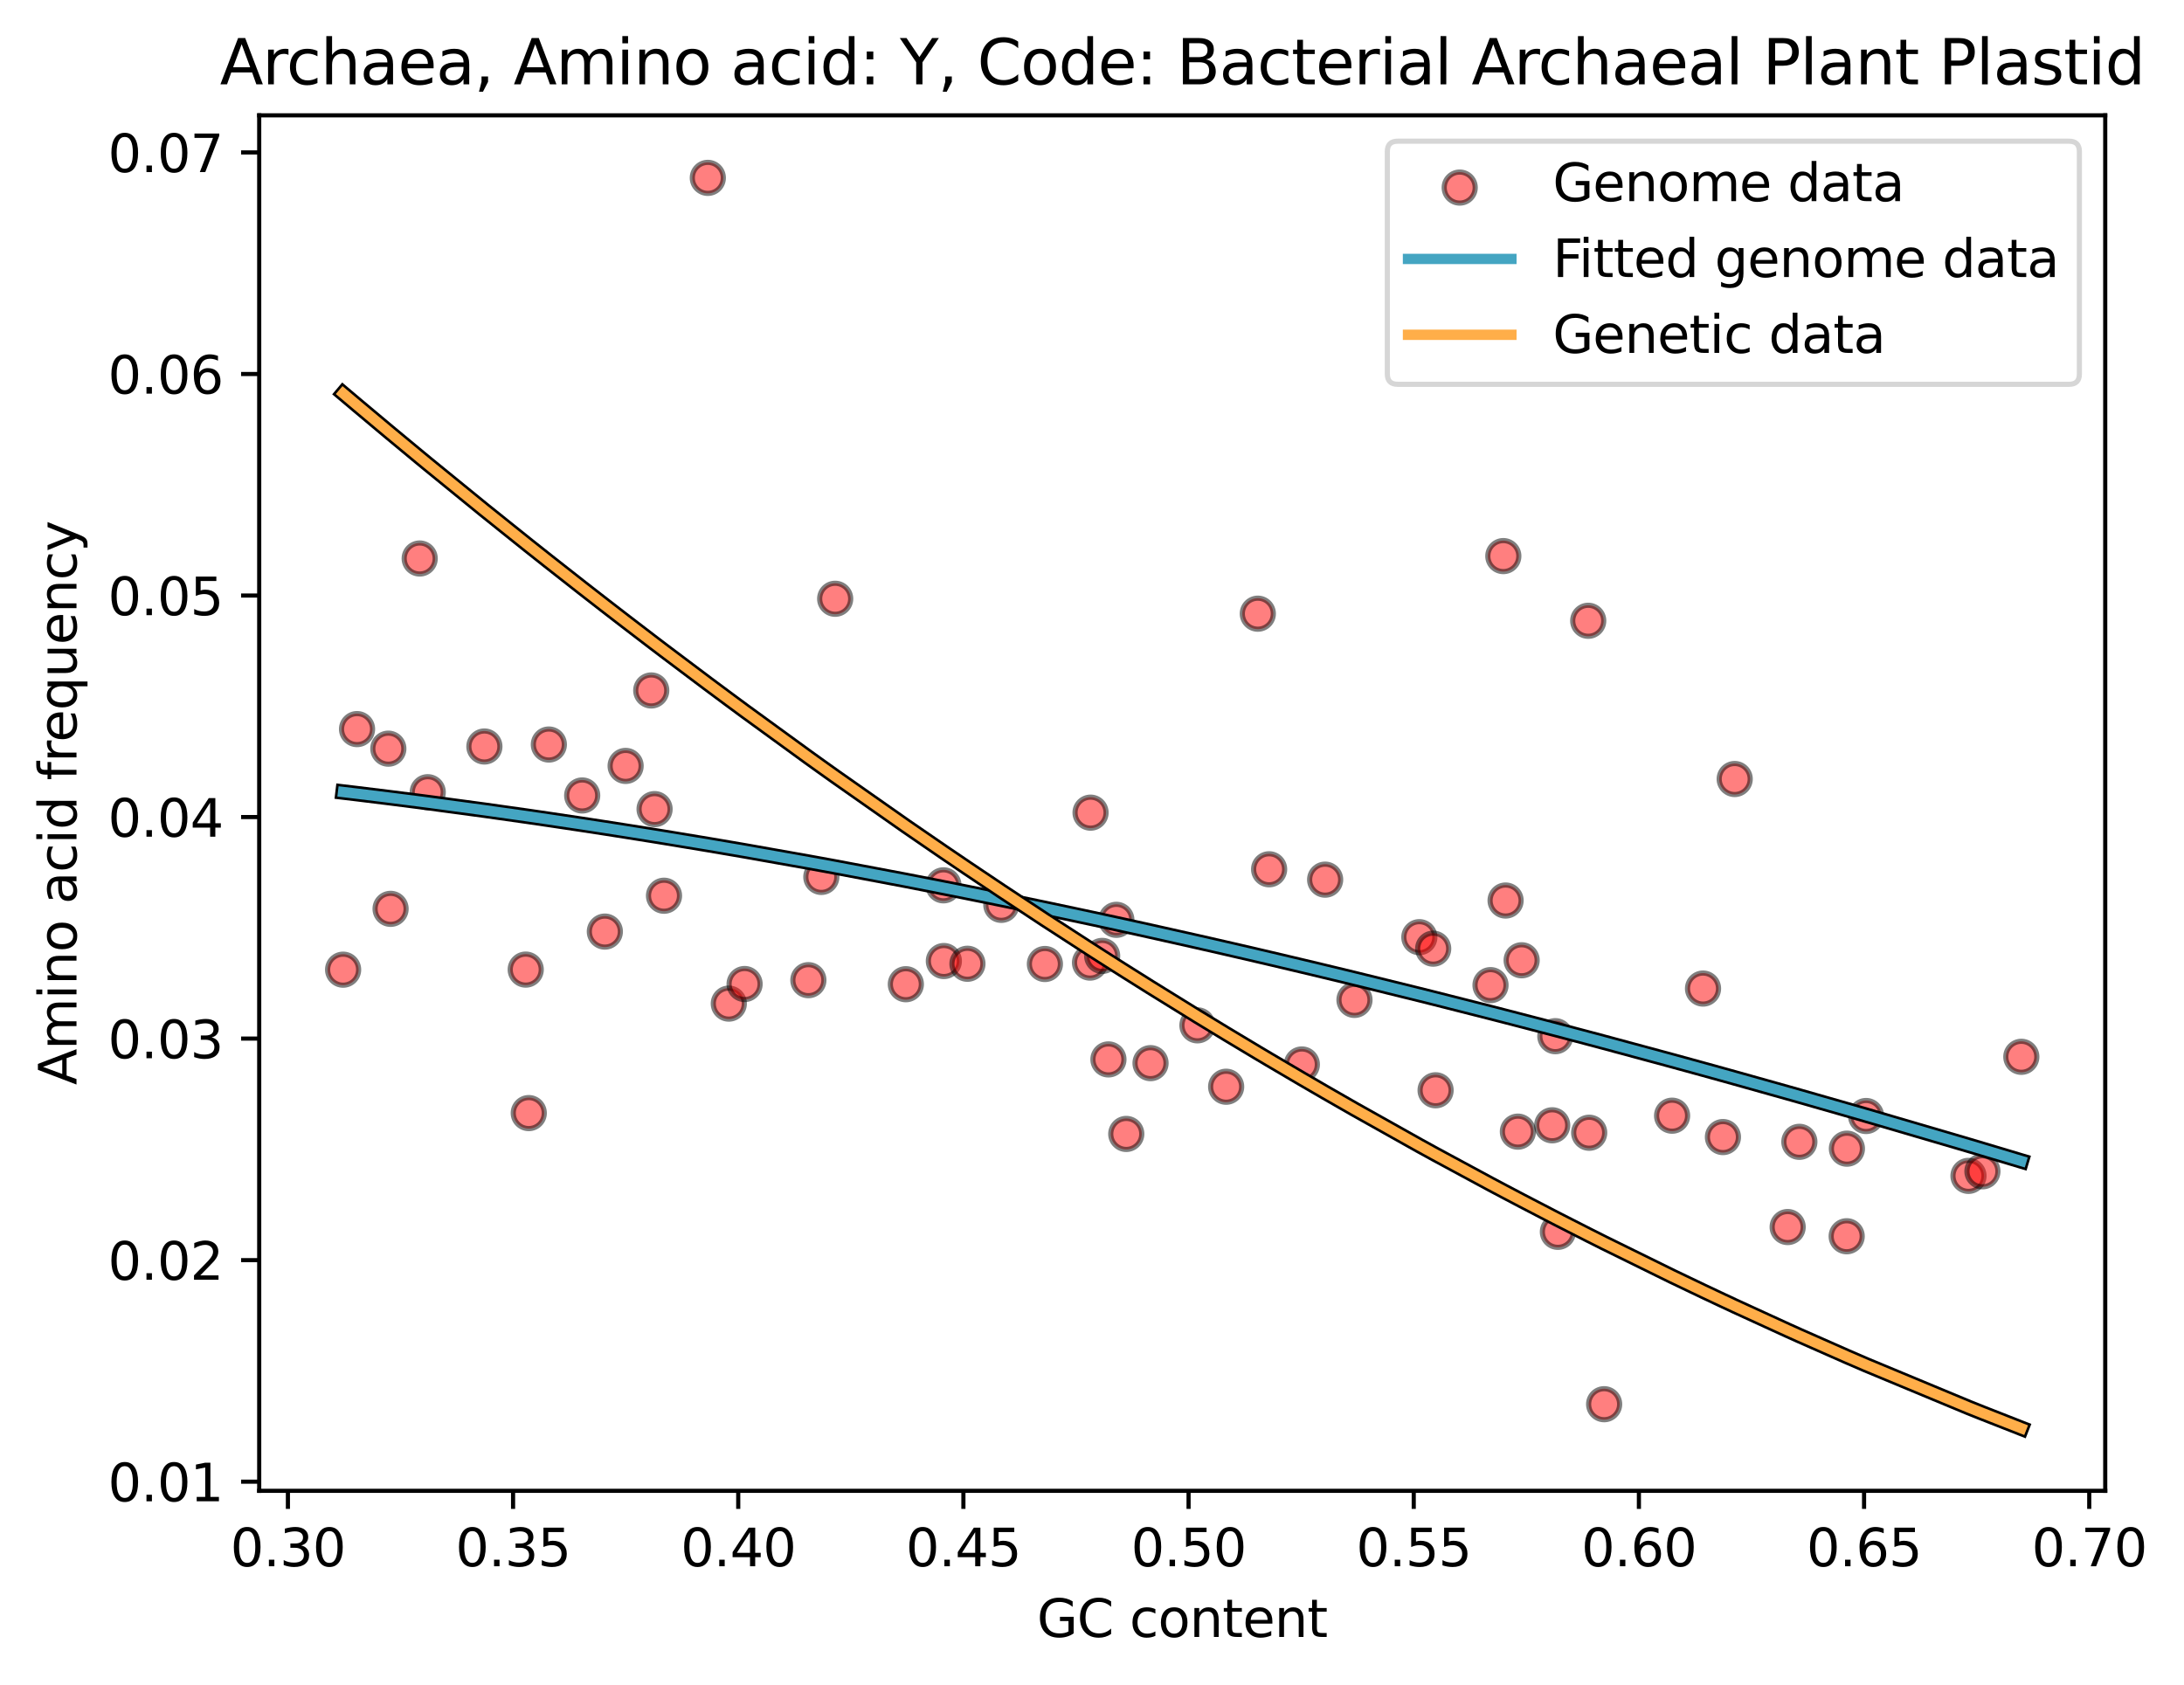 <?xml version="1.0" encoding="utf-8" standalone="no"?>
<!DOCTYPE svg PUBLIC "-//W3C//DTD SVG 1.1//EN"
  "http://www.w3.org/Graphics/SVG/1.1/DTD/svg11.dtd">
<svg xmlns:xlink="http://www.w3.org/1999/xlink" width="422.502pt" height="325.986pt" viewBox="0 0 422.502 325.986" xmlns="http://www.w3.org/2000/svg" version="1.1">
 <defs>
  <style type="text/css">*{stroke-linejoin: round; stroke-linecap: butt}</style>
 </defs>
 <g id="figure_1">
  <g id="patch_1">
   <path d="M 0 325.986 
L 422.502 325.986 
L 422.502 0 
L 0 0 
z
" style="fill: #ffffff"/>
  </g>
  <g id="axes_1">
   <g id="patch_2">
    <path d="M 50.144 288.43 
L 407.264 288.43 
L 407.264 22.318 
L 50.144 22.318 
z
" style="fill: #ffffff"/>
   </g>
   <g id="PathCollection_1">
    <defs>
     <path id="mf11754a489" d="M 0 3 
C 0.796 3 1.559 2.684 2.121 2.121 
C 2.684 1.559 3 0.796 3 0 
C 3 -0.796 2.684 -1.559 2.121 -2.121 
C 1.559 -2.684 0.796 -3 0 -3 
C -0.796 -3 -1.559 -2.684 -2.121 -2.121 
C -2.684 -1.559 -3 -0.796 -3 0 
C -3 0.796 -2.684 1.559 -2.121 2.121 
C -1.559 2.684 -0.796 3 0 3 
z
" style="stroke: #000000; stroke-opacity: 0.5"/>
    </defs>
    <g clip-path="url(#pf80130f0b3)">
     <use xlink:href="#mf11754a489" x="66.376" y="187.607" style="fill: #ff0000; fill-opacity: 0.5; stroke: #000000; stroke-opacity: 0.5"/>
     <use xlink:href="#mf11754a489" x="69.071" y="141.061" style="fill: #ff0000; fill-opacity: 0.5; stroke: #000000; stroke-opacity: 0.5"/>
     <use xlink:href="#mf11754a489" x="75.124" y="144.847" style="fill: #ff0000; fill-opacity: 0.5; stroke: #000000; stroke-opacity: 0.5"/>
     <use xlink:href="#mf11754a489" x="75.56" y="175.838" style="fill: #ff0000; fill-opacity: 0.5; stroke: #000000; stroke-opacity: 0.5"/>
     <use xlink:href="#mf11754a489" x="81.191" y="108.056" style="fill: #ff0000; fill-opacity: 0.5; stroke: #000000; stroke-opacity: 0.5"/>
     <use xlink:href="#mf11754a489" x="82.747" y="153.271" style="fill: #ff0000; fill-opacity: 0.5; stroke: #000000; stroke-opacity: 0.5"/>
     <use xlink:href="#mf11754a489" x="93.706" y="144.428" style="fill: #ff0000; fill-opacity: 0.5; stroke: #000000; stroke-opacity: 0.5"/>
     <use xlink:href="#mf11754a489" x="101.704" y="187.591" style="fill: #ff0000; fill-opacity: 0.5; stroke: #000000; stroke-opacity: 0.5"/>
     <use xlink:href="#mf11754a489" x="102.292" y="215.353" style="fill: #ff0000; fill-opacity: 0.5; stroke: #000000; stroke-opacity: 0.5"/>
     <use xlink:href="#mf11754a489" x="106.176" y="144.046" style="fill: #ff0000; fill-opacity: 0.5; stroke: #000000; stroke-opacity: 0.5"/>
     <use xlink:href="#mf11754a489" x="112.626" y="153.903" style="fill: #ff0000; fill-opacity: 0.5; stroke: #000000; stroke-opacity: 0.5"/>
     <use xlink:href="#mf11754a489" x="117.01" y="180.238" style="fill: #ff0000; fill-opacity: 0.5; stroke: #000000; stroke-opacity: 0.5"/>
     <use xlink:href="#mf11754a489" x="121.029" y="148.184" style="fill: #ff0000; fill-opacity: 0.5; stroke: #000000; stroke-opacity: 0.5"/>
     <use xlink:href="#mf11754a489" x="125.985" y="133.587" style="fill: #ff0000; fill-opacity: 0.5; stroke: #000000; stroke-opacity: 0.5"/>
     <use xlink:href="#mf11754a489" x="126.63" y="156.541" style="fill: #ff0000; fill-opacity: 0.5; stroke: #000000; stroke-opacity: 0.5"/>
     <use xlink:href="#mf11754a489" x="128.455" y="173.3" style="fill: #ff0000; fill-opacity: 0.5; stroke: #000000; stroke-opacity: 0.5"/>
     <use xlink:href="#mf11754a489" x="136.93" y="34.414" style="fill: #ff0000; fill-opacity: 0.5; stroke: #000000; stroke-opacity: 0.5"/>
     <use xlink:href="#mf11754a489" x="140.99" y="194.172" style="fill: #ff0000; fill-opacity: 0.5; stroke: #000000; stroke-opacity: 0.5"/>
     <use xlink:href="#mf11754a489" x="144.044" y="190.383" style="fill: #ff0000; fill-opacity: 0.5; stroke: #000000; stroke-opacity: 0.5"/>
     <use xlink:href="#mf11754a489" x="156.382" y="189.637" style="fill: #ff0000; fill-opacity: 0.5; stroke: #000000; stroke-opacity: 0.5"/>
     <use xlink:href="#mf11754a489" x="158.888" y="169.66" style="fill: #ff0000; fill-opacity: 0.5; stroke: #000000; stroke-opacity: 0.5"/>
     <use xlink:href="#mf11754a489" x="161.566" y="115.846" style="fill: #ff0000; fill-opacity: 0.5; stroke: #000000; stroke-opacity: 0.5"/>
     <use xlink:href="#mf11754a489" x="175.239" y="190.42" style="fill: #ff0000; fill-opacity: 0.5; stroke: #000000; stroke-opacity: 0.5"/>
     <use xlink:href="#mf11754a489" x="182.516" y="171.288" style="fill: #ff0000; fill-opacity: 0.5; stroke: #000000; stroke-opacity: 0.5"/>
     <use xlink:href="#mf11754a489" x="182.592" y="185.935" style="fill: #ff0000; fill-opacity: 0.5; stroke: #000000; stroke-opacity: 0.5"/>
     <use xlink:href="#mf11754a489" x="187.153" y="186.462" style="fill: #ff0000; fill-opacity: 0.5; stroke: #000000; stroke-opacity: 0.5"/>
     <use xlink:href="#mf11754a489" x="193.71" y="175.065" style="fill: #ff0000; fill-opacity: 0.5; stroke: #000000; stroke-opacity: 0.5"/>
     <use xlink:href="#mf11754a489" x="202.139" y="186.509" style="fill: #ff0000; fill-opacity: 0.5; stroke: #000000; stroke-opacity: 0.5"/>
     <use xlink:href="#mf11754a489" x="210.866" y="186.237" style="fill: #ff0000; fill-opacity: 0.5; stroke: #000000; stroke-opacity: 0.5"/>
     <use xlink:href="#mf11754a489" x="210.971" y="157.227" style="fill: #ff0000; fill-opacity: 0.5; stroke: #000000; stroke-opacity: 0.5"/>
     <use xlink:href="#mf11754a489" x="213.216" y="184.943" style="fill: #ff0000; fill-opacity: 0.5; stroke: #000000; stroke-opacity: 0.5"/>
     <use xlink:href="#mf11754a489" x="214.43" y="204.97" style="fill: #ff0000; fill-opacity: 0.5; stroke: #000000; stroke-opacity: 0.5"/>
     <use xlink:href="#mf11754a489" x="215.961" y="177.962" style="fill: #ff0000; fill-opacity: 0.5; stroke: #000000; stroke-opacity: 0.5"/>
     <use xlink:href="#mf11754a489" x="217.88" y="219.387" style="fill: #ff0000; fill-opacity: 0.5; stroke: #000000; stroke-opacity: 0.5"/>
     <use xlink:href="#mf11754a489" x="222.575" y="205.69" style="fill: #ff0000; fill-opacity: 0.5; stroke: #000000; stroke-opacity: 0.5"/>
     <use xlink:href="#mf11754a489" x="231.646" y="198.377" style="fill: #ff0000; fill-opacity: 0.5; stroke: #000000; stroke-opacity: 0.5"/>
     <use xlink:href="#mf11754a489" x="237.202" y="210.253" style="fill: #ff0000; fill-opacity: 0.5; stroke: #000000; stroke-opacity: 0.5"/>
     <use xlink:href="#mf11754a489" x="243.329" y="118.731" style="fill: #ff0000; fill-opacity: 0.5; stroke: #000000; stroke-opacity: 0.5"/>
     <use xlink:href="#mf11754a489" x="245.515" y="168.184" style="fill: #ff0000; fill-opacity: 0.5; stroke: #000000; stroke-opacity: 0.5"/>
     <use xlink:href="#mf11754a489" x="251.846" y="205.946" style="fill: #ff0000; fill-opacity: 0.5; stroke: #000000; stroke-opacity: 0.5"/>
     <use xlink:href="#mf11754a489" x="256.352" y="170.189" style="fill: #ff0000; fill-opacity: 0.5; stroke: #000000; stroke-opacity: 0.5"/>
     <use xlink:href="#mf11754a489" x="262.029" y="193.456" style="fill: #ff0000; fill-opacity: 0.5; stroke: #000000; stroke-opacity: 0.5"/>
     <use xlink:href="#mf11754a489" x="274.577" y="181.319" style="fill: #ff0000; fill-opacity: 0.5; stroke: #000000; stroke-opacity: 0.5"/>
     <use xlink:href="#mf11754a489" x="277.254" y="183.538" style="fill: #ff0000; fill-opacity: 0.5; stroke: #000000; stroke-opacity: 0.5"/>
     <use xlink:href="#mf11754a489" x="277.721" y="210.942" style="fill: #ff0000; fill-opacity: 0.5; stroke: #000000; stroke-opacity: 0.5"/>
     <use xlink:href="#mf11754a489" x="288.345" y="190.597" style="fill: #ff0000; fill-opacity: 0.5; stroke: #000000; stroke-opacity: 0.5"/>
     <use xlink:href="#mf11754a489" x="290.822" y="107.589" style="fill: #ff0000; fill-opacity: 0.5; stroke: #000000; stroke-opacity: 0.5"/>
     <use xlink:href="#mf11754a489" x="291.262" y="174.229" style="fill: #ff0000; fill-opacity: 0.5; stroke: #000000; stroke-opacity: 0.5"/>
     <use xlink:href="#mf11754a489" x="293.639" y="218.943" style="fill: #ff0000; fill-opacity: 0.5; stroke: #000000; stroke-opacity: 0.5"/>
     <use xlink:href="#mf11754a489" x="294.368" y="185.788" style="fill: #ff0000; fill-opacity: 0.5; stroke: #000000; stroke-opacity: 0.5"/>
     <use xlink:href="#mf11754a489" x="300.279" y="217.714" style="fill: #ff0000; fill-opacity: 0.5; stroke: #000000; stroke-opacity: 0.5"/>
     <use xlink:href="#mf11754a489" x="300.884" y="200.473" style="fill: #ff0000; fill-opacity: 0.5; stroke: #000000; stroke-opacity: 0.5"/>
     <use xlink:href="#mf11754a489" x="301.379" y="238.329" style="fill: #ff0000; fill-opacity: 0.5; stroke: #000000; stroke-opacity: 0.5"/>
     <use xlink:href="#mf11754a489" x="307.246" y="120.104" style="fill: #ff0000; fill-opacity: 0.5; stroke: #000000; stroke-opacity: 0.5"/>
     <use xlink:href="#mf11754a489" x="307.433" y="219.155" style="fill: #ff0000; fill-opacity: 0.5; stroke: #000000; stroke-opacity: 0.5"/>
     <use xlink:href="#mf11754a489" x="310.325" y="271.676" style="fill: #ff0000; fill-opacity: 0.5; stroke: #000000; stroke-opacity: 0.5"/>
     <use xlink:href="#mf11754a489" x="323.471" y="215.857" style="fill: #ff0000; fill-opacity: 0.5; stroke: #000000; stroke-opacity: 0.5"/>
     <use xlink:href="#mf11754a489" x="329.455" y="191.261" style="fill: #ff0000; fill-opacity: 0.5; stroke: #000000; stroke-opacity: 0.5"/>
     <use xlink:href="#mf11754a489" x="333.307" y="219.992" style="fill: #ff0000; fill-opacity: 0.5; stroke: #000000; stroke-opacity: 0.5"/>
     <use xlink:href="#mf11754a489" x="335.583" y="150.72" style="fill: #ff0000; fill-opacity: 0.5; stroke: #000000; stroke-opacity: 0.5"/>
     <use xlink:href="#mf11754a489" x="345.829" y="237.401" style="fill: #ff0000; fill-opacity: 0.5; stroke: #000000; stroke-opacity: 0.5"/>
     <use xlink:href="#mf11754a489" x="348.092" y="220.913" style="fill: #ff0000; fill-opacity: 0.5; stroke: #000000; stroke-opacity: 0.5"/>
     <use xlink:href="#mf11754a489" x="357.247" y="239.183" style="fill: #ff0000; fill-opacity: 0.5; stroke: #000000; stroke-opacity: 0.5"/>
     <use xlink:href="#mf11754a489" x="357.29" y="222.237" style="fill: #ff0000; fill-opacity: 0.5; stroke: #000000; stroke-opacity: 0.5"/>
     <use xlink:href="#mf11754a489" x="361.001" y="215.917" style="fill: #ff0000; fill-opacity: 0.5; stroke: #000000; stroke-opacity: 0.5"/>
     <use xlink:href="#mf11754a489" x="380.809" y="227.5" style="fill: #ff0000; fill-opacity: 0.5; stroke: #000000; stroke-opacity: 0.5"/>
     <use xlink:href="#mf11754a489" x="383.505" y="226.618" style="fill: #ff0000; fill-opacity: 0.5; stroke: #000000; stroke-opacity: 0.5"/>
     <use xlink:href="#mf11754a489" x="391.031" y="204.464" style="fill: #ff0000; fill-opacity: 0.5; stroke: #000000; stroke-opacity: 0.5"/>
    </g>
   </g>
   <g id="matplotlib.axis_1">
    <g id="xtick_1">
     <g id="line2d_1">
      <defs>
       <path id="mf71c4c22db" d="M 0 0 
L 0 3.5 
" style="stroke: #000000; stroke-width: 0.8"/>
      </defs>
      <g>
       <use xlink:href="#mf71c4c22db" x="55.696" y="288.43" style="stroke: #000000; stroke-width: 0.8"/>
      </g>
     </g>
     <g id="text_1">
      <!-- 0.30 -->
      <g transform="translate(44.563 303.029) scale(0.1 -0.1)">
       <defs>
        <path id="DejaVuSans-30" d="M 2034 4250 
Q 1547 4250 1301 3770 
Q 1056 3291 1056 2328 
Q 1056 1369 1301 889 
Q 1547 409 2034 409 
Q 2525 409 2770 889 
Q 3016 1369 3016 2328 
Q 3016 3291 2770 3770 
Q 2525 4250 2034 4250 
z
M 2034 4750 
Q 2819 4750 3233 4129 
Q 3647 3509 3647 2328 
Q 3647 1150 3233 529 
Q 2819 -91 2034 -91 
Q 1250 -91 836 529 
Q 422 1150 422 2328 
Q 422 3509 836 4129 
Q 1250 4750 2034 4750 
z
" transform="scale(0.016)"/>
        <path id="DejaVuSans-2e" d="M 684 794 
L 1344 794 
L 1344 0 
L 684 0 
L 684 794 
z
" transform="scale(0.016)"/>
        <path id="DejaVuSans-33" d="M 2597 2516 
Q 3050 2419 3304 2112 
Q 3559 1806 3559 1356 
Q 3559 666 3084 287 
Q 2609 -91 1734 -91 
Q 1441 -91 1130 -33 
Q 819 25 488 141 
L 488 750 
Q 750 597 1062 519 
Q 1375 441 1716 441 
Q 2309 441 2620 675 
Q 2931 909 2931 1356 
Q 2931 1769 2642 2001 
Q 2353 2234 1838 2234 
L 1294 2234 
L 1294 2753 
L 1863 2753 
Q 2328 2753 2575 2939 
Q 2822 3125 2822 3475 
Q 2822 3834 2567 4026 
Q 2313 4219 1838 4219 
Q 1578 4219 1281 4162 
Q 984 4106 628 3988 
L 628 4550 
Q 988 4650 1302 4700 
Q 1616 4750 1894 4750 
Q 2613 4750 3031 4423 
Q 3450 4097 3450 3541 
Q 3450 3153 3228 2886 
Q 3006 2619 2597 2516 
z
" transform="scale(0.016)"/>
       </defs>
       <use xlink:href="#DejaVuSans-30"/>
       <use xlink:href="#DejaVuSans-2e" x="63.623"/>
       <use xlink:href="#DejaVuSans-33" x="95.41"/>
       <use xlink:href="#DejaVuSans-30" x="159.033"/>
      </g>
     </g>
    </g>
    <g id="xtick_2">
     <g id="line2d_2">
      <g>
       <use xlink:href="#mf71c4c22db" x="99.255" y="288.43" style="stroke: #000000; stroke-width: 0.8"/>
      </g>
     </g>
     <g id="text_2">
      <!-- 0.35 -->
      <g transform="translate(88.122 303.029) scale(0.1 -0.1)">
       <defs>
        <path id="DejaVuSans-35" d="M 691 4666 
L 3169 4666 
L 3169 4134 
L 1269 4134 
L 1269 2991 
Q 1406 3038 1543 3061 
Q 1681 3084 1819 3084 
Q 2600 3084 3056 2656 
Q 3513 2228 3513 1497 
Q 3513 744 3044 326 
Q 2575 -91 1722 -91 
Q 1428 -91 1123 -41 
Q 819 9 494 109 
L 494 744 
Q 775 591 1075 516 
Q 1375 441 1709 441 
Q 2250 441 2565 725 
Q 2881 1009 2881 1497 
Q 2881 1984 2565 2268 
Q 2250 2553 1709 2553 
Q 1456 2553 1204 2497 
Q 953 2441 691 2322 
L 691 4666 
z
" transform="scale(0.016)"/>
       </defs>
       <use xlink:href="#DejaVuSans-30"/>
       <use xlink:href="#DejaVuSans-2e" x="63.623"/>
       <use xlink:href="#DejaVuSans-33" x="95.41"/>
       <use xlink:href="#DejaVuSans-35" x="159.033"/>
      </g>
     </g>
    </g>
    <g id="xtick_3">
     <g id="line2d_3">
      <g>
       <use xlink:href="#mf71c4c22db" x="142.814" y="288.43" style="stroke: #000000; stroke-width: 0.8"/>
      </g>
     </g>
     <g id="text_3">
      <!-- 0.40 -->
      <g transform="translate(131.681 303.029) scale(0.1 -0.1)">
       <defs>
        <path id="DejaVuSans-34" d="M 2419 4116 
L 825 1625 
L 2419 1625 
L 2419 4116 
z
M 2253 4666 
L 3047 4666 
L 3047 1625 
L 3713 1625 
L 3713 1100 
L 3047 1100 
L 3047 0 
L 2419 0 
L 2419 1100 
L 313 1100 
L 313 1709 
L 2253 4666 
z
" transform="scale(0.016)"/>
       </defs>
       <use xlink:href="#DejaVuSans-30"/>
       <use xlink:href="#DejaVuSans-2e" x="63.623"/>
       <use xlink:href="#DejaVuSans-34" x="95.41"/>
       <use xlink:href="#DejaVuSans-30" x="159.033"/>
      </g>
     </g>
    </g>
    <g id="xtick_4">
     <g id="line2d_4">
      <g>
       <use xlink:href="#mf71c4c22db" x="186.373" y="288.43" style="stroke: #000000; stroke-width: 0.8"/>
      </g>
     </g>
     <g id="text_4">
      <!-- 0.45 -->
      <g transform="translate(175.241 303.029) scale(0.1 -0.1)">
       <use xlink:href="#DejaVuSans-30"/>
       <use xlink:href="#DejaVuSans-2e" x="63.623"/>
       <use xlink:href="#DejaVuSans-34" x="95.41"/>
       <use xlink:href="#DejaVuSans-35" x="159.033"/>
      </g>
     </g>
    </g>
    <g id="xtick_5">
     <g id="line2d_5">
      <g>
       <use xlink:href="#mf71c4c22db" x="229.933" y="288.43" style="stroke: #000000; stroke-width: 0.8"/>
      </g>
     </g>
     <g id="text_5">
      <!-- 0.50 -->
      <g transform="translate(218.8 303.029) scale(0.1 -0.1)">
       <use xlink:href="#DejaVuSans-30"/>
       <use xlink:href="#DejaVuSans-2e" x="63.623"/>
       <use xlink:href="#DejaVuSans-35" x="95.41"/>
       <use xlink:href="#DejaVuSans-30" x="159.033"/>
      </g>
     </g>
    </g>
    <g id="xtick_6">
     <g id="line2d_6">
      <g>
       <use xlink:href="#mf71c4c22db" x="273.492" y="288.43" style="stroke: #000000; stroke-width: 0.8"/>
      </g>
     </g>
     <g id="text_6">
      <!-- 0.55 -->
      <g transform="translate(262.359 303.029) scale(0.1 -0.1)">
       <use xlink:href="#DejaVuSans-30"/>
       <use xlink:href="#DejaVuSans-2e" x="63.623"/>
       <use xlink:href="#DejaVuSans-35" x="95.41"/>
       <use xlink:href="#DejaVuSans-35" x="159.033"/>
      </g>
     </g>
    </g>
    <g id="xtick_7">
     <g id="line2d_7">
      <g>
       <use xlink:href="#mf71c4c22db" x="317.051" y="288.43" style="stroke: #000000; stroke-width: 0.8"/>
      </g>
     </g>
     <g id="text_7">
      <!-- 0.60 -->
      <g transform="translate(305.918 303.029) scale(0.1 -0.1)">
       <defs>
        <path id="DejaVuSans-36" d="M 2113 2584 
Q 1688 2584 1439 2293 
Q 1191 2003 1191 1497 
Q 1191 994 1439 701 
Q 1688 409 2113 409 
Q 2538 409 2786 701 
Q 3034 994 3034 1497 
Q 3034 2003 2786 2293 
Q 2538 2584 2113 2584 
z
M 3366 4563 
L 3366 3988 
Q 3128 4100 2886 4159 
Q 2644 4219 2406 4219 
Q 1781 4219 1451 3797 
Q 1122 3375 1075 2522 
Q 1259 2794 1537 2939 
Q 1816 3084 2150 3084 
Q 2853 3084 3261 2657 
Q 3669 2231 3669 1497 
Q 3669 778 3244 343 
Q 2819 -91 2113 -91 
Q 1303 -91 875 529 
Q 447 1150 447 2328 
Q 447 3434 972 4092 
Q 1497 4750 2381 4750 
Q 2619 4750 2861 4703 
Q 3103 4656 3366 4563 
z
" transform="scale(0.016)"/>
       </defs>
       <use xlink:href="#DejaVuSans-30"/>
       <use xlink:href="#DejaVuSans-2e" x="63.623"/>
       <use xlink:href="#DejaVuSans-36" x="95.41"/>
       <use xlink:href="#DejaVuSans-30" x="159.033"/>
      </g>
     </g>
    </g>
    <g id="xtick_8">
     <g id="line2d_8">
      <g>
       <use xlink:href="#mf71c4c22db" x="360.61" y="288.43" style="stroke: #000000; stroke-width: 0.8"/>
      </g>
     </g>
     <g id="text_8">
      <!-- 0.65 -->
      <g transform="translate(349.478 303.029) scale(0.1 -0.1)">
       <use xlink:href="#DejaVuSans-30"/>
       <use xlink:href="#DejaVuSans-2e" x="63.623"/>
       <use xlink:href="#DejaVuSans-36" x="95.41"/>
       <use xlink:href="#DejaVuSans-35" x="159.033"/>
      </g>
     </g>
    </g>
    <g id="xtick_9">
     <g id="line2d_9">
      <g>
       <use xlink:href="#mf71c4c22db" x="404.17" y="288.43" style="stroke: #000000; stroke-width: 0.8"/>
      </g>
     </g>
     <g id="text_9">
      <!-- 0.70 -->
      <g transform="translate(393.037 303.029) scale(0.1 -0.1)">
       <defs>
        <path id="DejaVuSans-37" d="M 525 4666 
L 3525 4666 
L 3525 4397 
L 1831 0 
L 1172 0 
L 2766 4134 
L 525 4134 
L 525 4666 
z
" transform="scale(0.016)"/>
       </defs>
       <use xlink:href="#DejaVuSans-30"/>
       <use xlink:href="#DejaVuSans-2e" x="63.623"/>
       <use xlink:href="#DejaVuSans-37" x="95.41"/>
       <use xlink:href="#DejaVuSans-30" x="159.033"/>
      </g>
     </g>
    </g>
    <g id="text_10">
     <!-- GC content -->
     <g transform="translate(200.606 316.707) scale(0.1 -0.1)">
      <defs>
       <path id="DejaVuSans-47" d="M 3809 666 
L 3809 1919 
L 2778 1919 
L 2778 2438 
L 4434 2438 
L 4434 434 
Q 4069 175 3628 42 
Q 3188 -91 2688 -91 
Q 1594 -91 976 548 
Q 359 1188 359 2328 
Q 359 3472 976 4111 
Q 1594 4750 2688 4750 
Q 3144 4750 3555 4637 
Q 3966 4525 4313 4306 
L 4313 3634 
Q 3963 3931 3569 4081 
Q 3175 4231 2741 4231 
Q 1884 4231 1454 3753 
Q 1025 3275 1025 2328 
Q 1025 1384 1454 906 
Q 1884 428 2741 428 
Q 3075 428 3337 486 
Q 3600 544 3809 666 
z
" transform="scale(0.016)"/>
       <path id="DejaVuSans-43" d="M 4122 4306 
L 4122 3641 
Q 3803 3938 3442 4084 
Q 3081 4231 2675 4231 
Q 1875 4231 1450 3742 
Q 1025 3253 1025 2328 
Q 1025 1406 1450 917 
Q 1875 428 2675 428 
Q 3081 428 3442 575 
Q 3803 722 4122 1019 
L 4122 359 
Q 3791 134 3420 21 
Q 3050 -91 2638 -91 
Q 1578 -91 968 557 
Q 359 1206 359 2328 
Q 359 3453 968 4101 
Q 1578 4750 2638 4750 
Q 3056 4750 3426 4639 
Q 3797 4528 4122 4306 
z
" transform="scale(0.016)"/>
       <path id="DejaVuSans-20" transform="scale(0.016)"/>
       <path id="DejaVuSans-63" d="M 3122 3366 
L 3122 2828 
Q 2878 2963 2633 3030 
Q 2388 3097 2138 3097 
Q 1578 3097 1268 2742 
Q 959 2388 959 1747 
Q 959 1106 1268 751 
Q 1578 397 2138 397 
Q 2388 397 2633 464 
Q 2878 531 3122 666 
L 3122 134 
Q 2881 22 2623 -34 
Q 2366 -91 2075 -91 
Q 1284 -91 818 406 
Q 353 903 353 1747 
Q 353 2603 823 3093 
Q 1294 3584 2113 3584 
Q 2378 3584 2631 3529 
Q 2884 3475 3122 3366 
z
" transform="scale(0.016)"/>
       <path id="DejaVuSans-6f" d="M 1959 3097 
Q 1497 3097 1228 2736 
Q 959 2375 959 1747 
Q 959 1119 1226 758 
Q 1494 397 1959 397 
Q 2419 397 2687 759 
Q 2956 1122 2956 1747 
Q 2956 2369 2687 2733 
Q 2419 3097 1959 3097 
z
M 1959 3584 
Q 2709 3584 3137 3096 
Q 3566 2609 3566 1747 
Q 3566 888 3137 398 
Q 2709 -91 1959 -91 
Q 1206 -91 779 398 
Q 353 888 353 1747 
Q 353 2609 779 3096 
Q 1206 3584 1959 3584 
z
" transform="scale(0.016)"/>
       <path id="DejaVuSans-6e" d="M 3513 2113 
L 3513 0 
L 2938 0 
L 2938 2094 
Q 2938 2591 2744 2837 
Q 2550 3084 2163 3084 
Q 1697 3084 1428 2787 
Q 1159 2491 1159 1978 
L 1159 0 
L 581 0 
L 581 3500 
L 1159 3500 
L 1159 2956 
Q 1366 3272 1645 3428 
Q 1925 3584 2291 3584 
Q 2894 3584 3203 3211 
Q 3513 2838 3513 2113 
z
" transform="scale(0.016)"/>
       <path id="DejaVuSans-74" d="M 1172 4494 
L 1172 3500 
L 2356 3500 
L 2356 3053 
L 1172 3053 
L 1172 1153 
Q 1172 725 1289 603 
Q 1406 481 1766 481 
L 2356 481 
L 2356 0 
L 1766 0 
Q 1100 0 847 248 
Q 594 497 594 1153 
L 594 3053 
L 172 3053 
L 172 3500 
L 594 3500 
L 594 4494 
L 1172 4494 
z
" transform="scale(0.016)"/>
       <path id="DejaVuSans-65" d="M 3597 1894 
L 3597 1613 
L 953 1613 
Q 991 1019 1311 708 
Q 1631 397 2203 397 
Q 2534 397 2845 478 
Q 3156 559 3463 722 
L 3463 178 
Q 3153 47 2828 -22 
Q 2503 -91 2169 -91 
Q 1331 -91 842 396 
Q 353 884 353 1716 
Q 353 2575 817 3079 
Q 1281 3584 2069 3584 
Q 2775 3584 3186 3129 
Q 3597 2675 3597 1894 
z
M 3022 2063 
Q 3016 2534 2758 2815 
Q 2500 3097 2075 3097 
Q 1594 3097 1305 2825 
Q 1016 2553 972 2059 
L 3022 2063 
z
" transform="scale(0.016)"/>
      </defs>
      <use xlink:href="#DejaVuSans-47"/>
      <use xlink:href="#DejaVuSans-43" x="77.49"/>
      <use xlink:href="#DejaVuSans-20" x="147.314"/>
      <use xlink:href="#DejaVuSans-63" x="179.102"/>
      <use xlink:href="#DejaVuSans-6f" x="234.082"/>
      <use xlink:href="#DejaVuSans-6e" x="295.264"/>
      <use xlink:href="#DejaVuSans-74" x="358.643"/>
      <use xlink:href="#DejaVuSans-65" x="397.852"/>
      <use xlink:href="#DejaVuSans-6e" x="459.375"/>
      <use xlink:href="#DejaVuSans-74" x="522.754"/>
     </g>
    </g>
   </g>
   <g id="matplotlib.axis_2">
    <g id="ytick_1">
     <g id="line2d_10">
      <defs>
       <path id="mb92270d563" d="M 0 0 
L -3.5 0 
" style="stroke: #000000; stroke-width: 0.8"/>
      </defs>
      <g>
       <use xlink:href="#mb92270d563" x="50.144" y="286.662" style="stroke: #000000; stroke-width: 0.8"/>
      </g>
     </g>
     <g id="text_11">
      <!-- 0.01 -->
      <g transform="translate(20.878 290.461) scale(0.1 -0.1)">
       <defs>
        <path id="DejaVuSans-31" d="M 794 531 
L 1825 531 
L 1825 4091 
L 703 3866 
L 703 4441 
L 1819 4666 
L 2450 4666 
L 2450 531 
L 3481 531 
L 3481 0 
L 794 0 
L 794 531 
z
" transform="scale(0.016)"/>
       </defs>
       <use xlink:href="#DejaVuSans-30"/>
       <use xlink:href="#DejaVuSans-2e" x="63.623"/>
       <use xlink:href="#DejaVuSans-30" x="95.41"/>
       <use xlink:href="#DejaVuSans-31" x="159.033"/>
      </g>
     </g>
    </g>
    <g id="ytick_2">
     <g id="line2d_11">
      <g>
       <use xlink:href="#mb92270d563" x="50.144" y="243.801" style="stroke: #000000; stroke-width: 0.8"/>
      </g>
     </g>
     <g id="text_12">
      <!-- 0.02 -->
      <g transform="translate(20.878 247.6) scale(0.1 -0.1)">
       <defs>
        <path id="DejaVuSans-32" d="M 1228 531 
L 3431 531 
L 3431 0 
L 469 0 
L 469 531 
Q 828 903 1448 1529 
Q 2069 2156 2228 2338 
Q 2531 2678 2651 2914 
Q 2772 3150 2772 3378 
Q 2772 3750 2511 3984 
Q 2250 4219 1831 4219 
Q 1534 4219 1204 4116 
Q 875 4013 500 3803 
L 500 4441 
Q 881 4594 1212 4672 
Q 1544 4750 1819 4750 
Q 2544 4750 2975 4387 
Q 3406 4025 3406 3419 
Q 3406 3131 3298 2873 
Q 3191 2616 2906 2266 
Q 2828 2175 2409 1742 
Q 1991 1309 1228 531 
z
" transform="scale(0.016)"/>
       </defs>
       <use xlink:href="#DejaVuSans-30"/>
       <use xlink:href="#DejaVuSans-2e" x="63.623"/>
       <use xlink:href="#DejaVuSans-30" x="95.41"/>
       <use xlink:href="#DejaVuSans-32" x="159.033"/>
      </g>
     </g>
    </g>
    <g id="ytick_3">
     <g id="line2d_12">
      <g>
       <use xlink:href="#mb92270d563" x="50.144" y="200.94" style="stroke: #000000; stroke-width: 0.8"/>
      </g>
     </g>
     <g id="text_13">
      <!-- 0.03 -->
      <g transform="translate(20.878 204.739) scale(0.1 -0.1)">
       <use xlink:href="#DejaVuSans-30"/>
       <use xlink:href="#DejaVuSans-2e" x="63.623"/>
       <use xlink:href="#DejaVuSans-30" x="95.41"/>
       <use xlink:href="#DejaVuSans-33" x="159.033"/>
      </g>
     </g>
    </g>
    <g id="ytick_4">
     <g id="line2d_13">
      <g>
       <use xlink:href="#mb92270d563" x="50.144" y="158.079" style="stroke: #000000; stroke-width: 0.8"/>
      </g>
     </g>
     <g id="text_14">
      <!-- 0.04 -->
      <g transform="translate(20.878 161.878) scale(0.1 -0.1)">
       <use xlink:href="#DejaVuSans-30"/>
       <use xlink:href="#DejaVuSans-2e" x="63.623"/>
       <use xlink:href="#DejaVuSans-30" x="95.41"/>
       <use xlink:href="#DejaVuSans-34" x="159.033"/>
      </g>
     </g>
    </g>
    <g id="ytick_5">
     <g id="line2d_14">
      <g>
       <use xlink:href="#mb92270d563" x="50.144" y="115.218" style="stroke: #000000; stroke-width: 0.8"/>
      </g>
     </g>
     <g id="text_15">
      <!-- 0.05 -->
      <g transform="translate(20.878 119.017) scale(0.1 -0.1)">
       <use xlink:href="#DejaVuSans-30"/>
       <use xlink:href="#DejaVuSans-2e" x="63.623"/>
       <use xlink:href="#DejaVuSans-30" x="95.41"/>
       <use xlink:href="#DejaVuSans-35" x="159.033"/>
      </g>
     </g>
    </g>
    <g id="ytick_6">
     <g id="line2d_15">
      <g>
       <use xlink:href="#mb92270d563" x="50.144" y="72.357" style="stroke: #000000; stroke-width: 0.8"/>
      </g>
     </g>
     <g id="text_16">
      <!-- 0.06 -->
      <g transform="translate(20.878 76.156) scale(0.1 -0.1)">
       <use xlink:href="#DejaVuSans-30"/>
       <use xlink:href="#DejaVuSans-2e" x="63.623"/>
       <use xlink:href="#DejaVuSans-30" x="95.41"/>
       <use xlink:href="#DejaVuSans-36" x="159.033"/>
      </g>
     </g>
    </g>
    <g id="ytick_7">
     <g id="line2d_16">
      <g>
       <use xlink:href="#mb92270d563" x="50.144" y="29.496" style="stroke: #000000; stroke-width: 0.8"/>
      </g>
     </g>
     <g id="text_17">
      <!-- 0.07 -->
      <g transform="translate(20.878 33.295) scale(0.1 -0.1)">
       <use xlink:href="#DejaVuSans-30"/>
       <use xlink:href="#DejaVuSans-2e" x="63.623"/>
       <use xlink:href="#DejaVuSans-30" x="95.41"/>
       <use xlink:href="#DejaVuSans-37" x="159.033"/>
      </g>
     </g>
    </g>
    <g id="text_18">
     <!-- Amino acid frequency -->
     <g transform="translate(14.798 209.913) rotate(-90) scale(0.1 -0.1)">
      <defs>
       <path id="DejaVuSans-41" d="M 2188 4044 
L 1331 1722 
L 3047 1722 
L 2188 4044 
z
M 1831 4666 
L 2547 4666 
L 4325 0 
L 3669 0 
L 3244 1197 
L 1141 1197 
L 716 0 
L 50 0 
L 1831 4666 
z
" transform="scale(0.016)"/>
       <path id="DejaVuSans-6d" d="M 3328 2828 
Q 3544 3216 3844 3400 
Q 4144 3584 4550 3584 
Q 5097 3584 5394 3201 
Q 5691 2819 5691 2113 
L 5691 0 
L 5113 0 
L 5113 2094 
Q 5113 2597 4934 2840 
Q 4756 3084 4391 3084 
Q 3944 3084 3684 2787 
Q 3425 2491 3425 1978 
L 3425 0 
L 2847 0 
L 2847 2094 
Q 2847 2600 2669 2842 
Q 2491 3084 2119 3084 
Q 1678 3084 1418 2786 
Q 1159 2488 1159 1978 
L 1159 0 
L 581 0 
L 581 3500 
L 1159 3500 
L 1159 2956 
Q 1356 3278 1631 3431 
Q 1906 3584 2284 3584 
Q 2666 3584 2933 3390 
Q 3200 3197 3328 2828 
z
" transform="scale(0.016)"/>
       <path id="DejaVuSans-69" d="M 603 3500 
L 1178 3500 
L 1178 0 
L 603 0 
L 603 3500 
z
M 603 4863 
L 1178 4863 
L 1178 4134 
L 603 4134 
L 603 4863 
z
" transform="scale(0.016)"/>
       <path id="DejaVuSans-61" d="M 2194 1759 
Q 1497 1759 1228 1600 
Q 959 1441 959 1056 
Q 959 750 1161 570 
Q 1363 391 1709 391 
Q 2188 391 2477 730 
Q 2766 1069 2766 1631 
L 2766 1759 
L 2194 1759 
z
M 3341 1997 
L 3341 0 
L 2766 0 
L 2766 531 
Q 2569 213 2275 61 
Q 1981 -91 1556 -91 
Q 1019 -91 701 211 
Q 384 513 384 1019 
Q 384 1609 779 1909 
Q 1175 2209 1959 2209 
L 2766 2209 
L 2766 2266 
Q 2766 2663 2505 2880 
Q 2244 3097 1772 3097 
Q 1472 3097 1187 3025 
Q 903 2953 641 2809 
L 641 3341 
Q 956 3463 1253 3523 
Q 1550 3584 1831 3584 
Q 2591 3584 2966 3190 
Q 3341 2797 3341 1997 
z
" transform="scale(0.016)"/>
       <path id="DejaVuSans-64" d="M 2906 2969 
L 2906 4863 
L 3481 4863 
L 3481 0 
L 2906 0 
L 2906 525 
Q 2725 213 2448 61 
Q 2172 -91 1784 -91 
Q 1150 -91 751 415 
Q 353 922 353 1747 
Q 353 2572 751 3078 
Q 1150 3584 1784 3584 
Q 2172 3584 2448 3432 
Q 2725 3281 2906 2969 
z
M 947 1747 
Q 947 1113 1208 752 
Q 1469 391 1925 391 
Q 2381 391 2643 752 
Q 2906 1113 2906 1747 
Q 2906 2381 2643 2742 
Q 2381 3103 1925 3103 
Q 1469 3103 1208 2742 
Q 947 2381 947 1747 
z
" transform="scale(0.016)"/>
       <path id="DejaVuSans-66" d="M 2375 4863 
L 2375 4384 
L 1825 4384 
Q 1516 4384 1395 4259 
Q 1275 4134 1275 3809 
L 1275 3500 
L 2222 3500 
L 2222 3053 
L 1275 3053 
L 1275 0 
L 697 0 
L 697 3053 
L 147 3053 
L 147 3500 
L 697 3500 
L 697 3744 
Q 697 4328 969 4595 
Q 1241 4863 1831 4863 
L 2375 4863 
z
" transform="scale(0.016)"/>
       <path id="DejaVuSans-72" d="M 2631 2963 
Q 2534 3019 2420 3045 
Q 2306 3072 2169 3072 
Q 1681 3072 1420 2755 
Q 1159 2438 1159 1844 
L 1159 0 
L 581 0 
L 581 3500 
L 1159 3500 
L 1159 2956 
Q 1341 3275 1631 3429 
Q 1922 3584 2338 3584 
Q 2397 3584 2469 3576 
Q 2541 3569 2628 3553 
L 2631 2963 
z
" transform="scale(0.016)"/>
       <path id="DejaVuSans-71" d="M 947 1747 
Q 947 1113 1208 752 
Q 1469 391 1925 391 
Q 2381 391 2643 752 
Q 2906 1113 2906 1747 
Q 2906 2381 2643 2742 
Q 2381 3103 1925 3103 
Q 1469 3103 1208 2742 
Q 947 2381 947 1747 
z
M 2906 525 
Q 2725 213 2448 61 
Q 2172 -91 1784 -91 
Q 1150 -91 751 415 
Q 353 922 353 1747 
Q 353 2572 751 3078 
Q 1150 3584 1784 3584 
Q 2172 3584 2448 3432 
Q 2725 3281 2906 2969 
L 2906 3500 
L 3481 3500 
L 3481 -1331 
L 2906 -1331 
L 2906 525 
z
" transform="scale(0.016)"/>
       <path id="DejaVuSans-75" d="M 544 1381 
L 544 3500 
L 1119 3500 
L 1119 1403 
Q 1119 906 1312 657 
Q 1506 409 1894 409 
Q 2359 409 2629 706 
Q 2900 1003 2900 1516 
L 2900 3500 
L 3475 3500 
L 3475 0 
L 2900 0 
L 2900 538 
Q 2691 219 2414 64 
Q 2138 -91 1772 -91 
Q 1169 -91 856 284 
Q 544 659 544 1381 
z
M 1991 3584 
L 1991 3584 
z
" transform="scale(0.016)"/>
       <path id="DejaVuSans-79" d="M 2059 -325 
Q 1816 -950 1584 -1140 
Q 1353 -1331 966 -1331 
L 506 -1331 
L 506 -850 
L 844 -850 
Q 1081 -850 1212 -737 
Q 1344 -625 1503 -206 
L 1606 56 
L 191 3500 
L 800 3500 
L 1894 763 
L 2988 3500 
L 3597 3500 
L 2059 -325 
z
" transform="scale(0.016)"/>
      </defs>
      <use xlink:href="#DejaVuSans-41"/>
      <use xlink:href="#DejaVuSans-6d" x="68.408"/>
      <use xlink:href="#DejaVuSans-69" x="165.82"/>
      <use xlink:href="#DejaVuSans-6e" x="193.604"/>
      <use xlink:href="#DejaVuSans-6f" x="256.982"/>
      <use xlink:href="#DejaVuSans-20" x="318.164"/>
      <use xlink:href="#DejaVuSans-61" x="349.951"/>
      <use xlink:href="#DejaVuSans-63" x="411.23"/>
      <use xlink:href="#DejaVuSans-69" x="466.211"/>
      <use xlink:href="#DejaVuSans-64" x="493.994"/>
      <use xlink:href="#DejaVuSans-20" x="557.471"/>
      <use xlink:href="#DejaVuSans-66" x="589.258"/>
      <use xlink:href="#DejaVuSans-72" x="624.463"/>
      <use xlink:href="#DejaVuSans-65" x="663.326"/>
      <use xlink:href="#DejaVuSans-71" x="724.85"/>
      <use xlink:href="#DejaVuSans-75" x="788.326"/>
      <use xlink:href="#DejaVuSans-65" x="851.705"/>
      <use xlink:href="#DejaVuSans-6e" x="913.229"/>
      <use xlink:href="#DejaVuSans-63" x="976.607"/>
      <use xlink:href="#DejaVuSans-79" x="1031.588"/>
     </g>
    </g>
   </g>
   <g id="line2d_17">
    <path d="M 66.376 153.234 
L 69.071 153.556 
L 75.124 154.299 
L 75.56 154.354 
L 81.191 155.071 
L 82.747 155.274 
L 93.706 156.749 
L 101.704 157.88 
L 102.292 157.965 
L 106.176 158.532 
L 112.626 159.498 
L 117.01 160.17 
L 121.029 160.799 
L 125.985 161.589 
L 126.63 161.693 
L 128.455 161.989 
L 136.93 163.393 
L 140.99 164.083 
L 144.044 164.609 
L 156.382 166.797 
L 158.888 167.253 
L 161.566 167.745 
L 175.239 170.329 
L 182.516 171.753 
L 182.592 171.768 
L 187.153 172.676 
L 193.71 174.005 
L 202.139 175.751 
L 210.866 177.603 
L 210.971 177.626 
L 213.216 178.11 
L 214.43 178.372 
L 215.961 178.705 
L 217.88 179.124 
L 222.575 180.158 
L 231.646 182.191 
L 237.202 183.458 
L 243.329 184.876 
L 245.515 185.387 
L 251.846 186.881 
L 256.352 187.958 
L 262.029 189.329 
L 274.577 192.42 
L 277.254 193.09 
L 277.721 193.207 
L 288.345 195.903 
L 290.822 196.54 
L 291.262 196.654 
L 293.639 197.268 
L 294.368 197.457 
L 300.279 198.999 
L 300.884 199.157 
L 301.379 199.287 
L 307.246 200.837 
L 307.433 200.887 
L 310.325 201.657 
L 323.471 205.207 
L 329.455 206.849 
L 333.307 207.914 
L 335.583 208.547 
L 345.829 211.422 
L 348.092 212.063 
L 357.247 214.679 
L 357.29 214.691 
L 361.001 215.761 
L 380.809 221.568 
L 383.505 222.37 
L 391.031 224.624 
" clip-path="url(#pf80130f0b3)" style="fill: none; stroke: #000000; stroke-width: 3; stroke-linecap: square"/>
   </g>
   <g id="line2d_18">
    <path d="M 66.376 153.234 
L 69.071 153.556 
L 75.124 154.299 
L 75.56 154.354 
L 81.191 155.071 
L 82.747 155.274 
L 93.706 156.749 
L 101.704 157.88 
L 102.292 157.965 
L 106.176 158.532 
L 112.626 159.498 
L 117.01 160.17 
L 121.029 160.799 
L 125.985 161.589 
L 126.63 161.693 
L 128.455 161.989 
L 136.93 163.393 
L 140.99 164.083 
L 144.044 164.609 
L 156.382 166.797 
L 158.888 167.253 
L 161.566 167.745 
L 175.239 170.329 
L 182.516 171.753 
L 182.592 171.768 
L 187.153 172.676 
L 193.71 174.005 
L 202.139 175.751 
L 210.866 177.603 
L 210.971 177.626 
L 213.216 178.11 
L 214.43 178.372 
L 215.961 178.705 
L 217.88 179.124 
L 222.575 180.158 
L 231.646 182.191 
L 237.202 183.458 
L 243.329 184.876 
L 245.515 185.387 
L 251.846 186.881 
L 256.352 187.958 
L 262.029 189.329 
L 274.577 192.42 
L 277.254 193.09 
L 277.721 193.207 
L 288.345 195.903 
L 290.822 196.54 
L 291.262 196.654 
L 293.639 197.268 
L 294.368 197.457 
L 300.279 198.999 
L 300.884 199.157 
L 301.379 199.287 
L 307.246 200.837 
L 307.433 200.887 
L 310.325 201.657 
L 323.471 205.207 
L 329.455 206.849 
L 333.307 207.914 
L 335.583 208.547 
L 345.829 211.422 
L 348.092 212.063 
L 357.247 214.679 
L 357.29 214.691 
L 361.001 215.761 
L 380.809 221.568 
L 383.505 222.37 
L 391.031 224.624 
" clip-path="url(#pf80130f0b3)" style="fill: none; stroke: #44a5c2; stroke-width: 2; stroke-linecap: square"/>
   </g>
   <g id="line2d_19">
    <path d="M 66.376 76.114 
L 69.071 78.388 
L 75.124 83.46 
L 75.56 83.823 
L 81.191 88.491 
L 82.747 89.773 
L 93.706 98.705 
L 101.704 105.116 
L 102.292 105.585 
L 106.176 108.662 
L 112.626 113.727 
L 117.01 117.135 
L 121.029 120.236 
L 125.985 124.028 
L 126.63 124.52 
L 128.455 125.906 
L 136.93 132.282 
L 140.99 135.299 
L 144.044 137.555 
L 156.382 146.531 
L 158.888 148.328 
L 161.566 150.238 
L 175.239 159.834 
L 182.516 164.835 
L 182.592 164.886 
L 187.153 167.981 
L 193.71 172.379 
L 202.139 177.944 
L 210.866 183.6 
L 210.971 183.667 
L 213.216 185.104 
L 214.43 185.878 
L 215.961 186.852 
L 217.88 188.067 
L 222.575 191.019 
L 231.646 196.634 
L 237.202 200.015 
L 243.329 203.694 
L 245.515 204.993 
L 251.846 208.719 
L 256.352 211.337 
L 262.029 214.593 
L 274.577 221.631 
L 277.254 223.103 
L 277.721 223.359 
L 288.345 229.096 
L 290.822 230.411 
L 291.262 230.643 
L 293.639 231.895 
L 294.368 232.278 
L 300.279 235.35 
L 300.884 235.662 
L 301.379 235.917 
L 307.246 238.909 
L 307.433 239.004 
L 310.325 240.46 
L 323.471 246.93 
L 329.455 249.794 
L 333.307 251.612 
L 335.583 252.676 
L 345.829 257.374 
L 348.092 258.392 
L 357.247 262.436 
L 357.29 262.455 
L 361.001 264.06 
L 380.809 272.299 
L 383.505 273.378 
L 391.031 276.334 
" clip-path="url(#pf80130f0b3)" style="fill: none; stroke: #000000; stroke-width: 3; stroke-linecap: square"/>
   </g>
   <g id="line2d_20">
    <path d="M 66.376 76.114 
L 69.071 78.388 
L 75.124 83.46 
L 75.56 83.823 
L 81.191 88.491 
L 82.747 89.773 
L 93.706 98.705 
L 101.704 105.116 
L 102.292 105.585 
L 106.176 108.662 
L 112.626 113.727 
L 117.01 117.135 
L 121.029 120.236 
L 125.985 124.028 
L 126.63 124.52 
L 128.455 125.906 
L 136.93 132.282 
L 140.99 135.299 
L 144.044 137.555 
L 156.382 146.531 
L 158.888 148.328 
L 161.566 150.238 
L 175.239 159.834 
L 182.516 164.835 
L 182.592 164.886 
L 187.153 167.981 
L 193.71 172.379 
L 202.139 177.944 
L 210.866 183.6 
L 210.971 183.667 
L 213.216 185.104 
L 214.43 185.878 
L 215.961 186.852 
L 217.88 188.067 
L 222.575 191.019 
L 231.646 196.634 
L 237.202 200.015 
L 243.329 203.694 
L 245.515 204.993 
L 251.846 208.719 
L 256.352 211.337 
L 262.029 214.593 
L 274.577 221.631 
L 277.254 223.103 
L 277.721 223.359 
L 288.345 229.096 
L 290.822 230.411 
L 291.262 230.643 
L 293.639 231.895 
L 294.368 232.278 
L 300.279 235.35 
L 300.884 235.662 
L 301.379 235.917 
L 307.246 238.909 
L 307.433 239.004 
L 310.325 240.46 
L 323.471 246.93 
L 329.455 249.794 
L 333.307 251.612 
L 335.583 252.676 
L 345.829 257.374 
L 348.092 258.392 
L 357.247 262.436 
L 357.29 262.455 
L 361.001 264.06 
L 380.809 272.299 
L 383.505 273.378 
L 391.031 276.334 
" clip-path="url(#pf80130f0b3)" style="fill: none; stroke: #ffae49; stroke-width: 2; stroke-linecap: square"/>
   </g>
   <g id="patch_3">
    <path d="M 50.144 288.43 
L 50.144 22.318 
" style="fill: none; stroke: #000000; stroke-width: 0.8; stroke-linejoin: miter; stroke-linecap: square"/>
   </g>
   <g id="patch_4">
    <path d="M 407.264 288.43 
L 407.264 22.318 
" style="fill: none; stroke: #000000; stroke-width: 0.8; stroke-linejoin: miter; stroke-linecap: square"/>
   </g>
   <g id="patch_5">
    <path d="M 50.144 288.43 
L 407.264 288.43 
" style="fill: none; stroke: #000000; stroke-width: 0.8; stroke-linejoin: miter; stroke-linecap: square"/>
   </g>
   <g id="patch_6">
    <path d="M 50.144 22.318 
L 407.264 22.318 
" style="fill: none; stroke: #000000; stroke-width: 0.8; stroke-linejoin: miter; stroke-linecap: square"/>
   </g>
   <g id="text_19">
    <!-- Archaea, Amino acid: Y, Code: Bacterial Archaeal Plant Plastid -->
    <g transform="translate(42.546 16.318) scale(0.12 -0.12)">
     <defs>
      <path id="DejaVuSans-68" d="M 3513 2113 
L 3513 0 
L 2938 0 
L 2938 2094 
Q 2938 2591 2744 2837 
Q 2550 3084 2163 3084 
Q 1697 3084 1428 2787 
Q 1159 2491 1159 1978 
L 1159 0 
L 581 0 
L 581 4863 
L 1159 4863 
L 1159 2956 
Q 1366 3272 1645 3428 
Q 1925 3584 2291 3584 
Q 2894 3584 3203 3211 
Q 3513 2838 3513 2113 
z
" transform="scale(0.016)"/>
      <path id="DejaVuSans-2c" d="M 750 794 
L 1409 794 
L 1409 256 
L 897 -744 
L 494 -744 
L 750 256 
L 750 794 
z
" transform="scale(0.016)"/>
      <path id="DejaVuSans-3a" d="M 750 794 
L 1409 794 
L 1409 0 
L 750 0 
L 750 794 
z
M 750 3309 
L 1409 3309 
L 1409 2516 
L 750 2516 
L 750 3309 
z
" transform="scale(0.016)"/>
      <path id="DejaVuSans-59" d="M -13 4666 
L 666 4666 
L 1959 2747 
L 3244 4666 
L 3922 4666 
L 2272 2222 
L 2272 0 
L 1638 0 
L 1638 2222 
L -13 4666 
z
" transform="scale(0.016)"/>
      <path id="DejaVuSans-42" d="M 1259 2228 
L 1259 519 
L 2272 519 
Q 2781 519 3026 730 
Q 3272 941 3272 1375 
Q 3272 1813 3026 2020 
Q 2781 2228 2272 2228 
L 1259 2228 
z
M 1259 4147 
L 1259 2741 
L 2194 2741 
Q 2656 2741 2882 2914 
Q 3109 3088 3109 3444 
Q 3109 3797 2882 3972 
Q 2656 4147 2194 4147 
L 1259 4147 
z
M 628 4666 
L 2241 4666 
Q 2963 4666 3353 4366 
Q 3744 4066 3744 3513 
Q 3744 3084 3544 2831 
Q 3344 2578 2956 2516 
Q 3422 2416 3680 2098 
Q 3938 1781 3938 1306 
Q 3938 681 3513 340 
Q 3088 0 2303 0 
L 628 0 
L 628 4666 
z
" transform="scale(0.016)"/>
      <path id="DejaVuSans-6c" d="M 603 4863 
L 1178 4863 
L 1178 0 
L 603 0 
L 603 4863 
z
" transform="scale(0.016)"/>
      <path id="DejaVuSans-50" d="M 1259 4147 
L 1259 2394 
L 2053 2394 
Q 2494 2394 2734 2622 
Q 2975 2850 2975 3272 
Q 2975 3691 2734 3919 
Q 2494 4147 2053 4147 
L 1259 4147 
z
M 628 4666 
L 2053 4666 
Q 2838 4666 3239 4311 
Q 3641 3956 3641 3272 
Q 3641 2581 3239 2228 
Q 2838 1875 2053 1875 
L 1259 1875 
L 1259 0 
L 628 0 
L 628 4666 
z
" transform="scale(0.016)"/>
      <path id="DejaVuSans-73" d="M 2834 3397 
L 2834 2853 
Q 2591 2978 2328 3040 
Q 2066 3103 1784 3103 
Q 1356 3103 1142 2972 
Q 928 2841 928 2578 
Q 928 2378 1081 2264 
Q 1234 2150 1697 2047 
L 1894 2003 
Q 2506 1872 2764 1633 
Q 3022 1394 3022 966 
Q 3022 478 2636 193 
Q 2250 -91 1575 -91 
Q 1294 -91 989 -36 
Q 684 19 347 128 
L 347 722 
Q 666 556 975 473 
Q 1284 391 1588 391 
Q 1994 391 2212 530 
Q 2431 669 2431 922 
Q 2431 1156 2273 1281 
Q 2116 1406 1581 1522 
L 1381 1569 
Q 847 1681 609 1914 
Q 372 2147 372 2553 
Q 372 3047 722 3315 
Q 1072 3584 1716 3584 
Q 2034 3584 2315 3537 
Q 2597 3491 2834 3397 
z
" transform="scale(0.016)"/>
     </defs>
     <use xlink:href="#DejaVuSans-41"/>
     <use xlink:href="#DejaVuSans-72" x="68.408"/>
     <use xlink:href="#DejaVuSans-63" x="107.271"/>
     <use xlink:href="#DejaVuSans-68" x="162.252"/>
     <use xlink:href="#DejaVuSans-61" x="225.631"/>
     <use xlink:href="#DejaVuSans-65" x="286.91"/>
     <use xlink:href="#DejaVuSans-61" x="348.434"/>
     <use xlink:href="#DejaVuSans-2c" x="409.713"/>
     <use xlink:href="#DejaVuSans-20" x="441.5"/>
     <use xlink:href="#DejaVuSans-41" x="473.287"/>
     <use xlink:href="#DejaVuSans-6d" x="541.695"/>
     <use xlink:href="#DejaVuSans-69" x="639.107"/>
     <use xlink:href="#DejaVuSans-6e" x="666.891"/>
     <use xlink:href="#DejaVuSans-6f" x="730.27"/>
     <use xlink:href="#DejaVuSans-20" x="791.451"/>
     <use xlink:href="#DejaVuSans-61" x="823.238"/>
     <use xlink:href="#DejaVuSans-63" x="884.518"/>
     <use xlink:href="#DejaVuSans-69" x="939.498"/>
     <use xlink:href="#DejaVuSans-64" x="967.281"/>
     <use xlink:href="#DejaVuSans-3a" x="1030.758"/>
     <use xlink:href="#DejaVuSans-20" x="1064.449"/>
     <use xlink:href="#DejaVuSans-59" x="1096.236"/>
     <use xlink:href="#DejaVuSans-2c" x="1157.32"/>
     <use xlink:href="#DejaVuSans-20" x="1189.107"/>
     <use xlink:href="#DejaVuSans-43" x="1220.895"/>
     <use xlink:href="#DejaVuSans-6f" x="1290.719"/>
     <use xlink:href="#DejaVuSans-64" x="1351.9"/>
     <use xlink:href="#DejaVuSans-65" x="1415.377"/>
     <use xlink:href="#DejaVuSans-3a" x="1476.9"/>
     <use xlink:href="#DejaVuSans-20" x="1510.592"/>
     <use xlink:href="#DejaVuSans-42" x="1542.379"/>
     <use xlink:href="#DejaVuSans-61" x="1610.982"/>
     <use xlink:href="#DejaVuSans-63" x="1672.262"/>
     <use xlink:href="#DejaVuSans-74" x="1727.242"/>
     <use xlink:href="#DejaVuSans-65" x="1766.451"/>
     <use xlink:href="#DejaVuSans-72" x="1827.975"/>
     <use xlink:href="#DejaVuSans-69" x="1869.088"/>
     <use xlink:href="#DejaVuSans-61" x="1896.871"/>
     <use xlink:href="#DejaVuSans-6c" x="1958.15"/>
     <use xlink:href="#DejaVuSans-20" x="1985.934"/>
     <use xlink:href="#DejaVuSans-41" x="2017.721"/>
     <use xlink:href="#DejaVuSans-72" x="2086.129"/>
     <use xlink:href="#DejaVuSans-63" x="2124.992"/>
     <use xlink:href="#DejaVuSans-68" x="2179.973"/>
     <use xlink:href="#DejaVuSans-61" x="2243.352"/>
     <use xlink:href="#DejaVuSans-65" x="2304.631"/>
     <use xlink:href="#DejaVuSans-61" x="2366.154"/>
     <use xlink:href="#DejaVuSans-6c" x="2427.434"/>
     <use xlink:href="#DejaVuSans-20" x="2455.217"/>
     <use xlink:href="#DejaVuSans-50" x="2487.004"/>
     <use xlink:href="#DejaVuSans-6c" x="2547.307"/>
     <use xlink:href="#DejaVuSans-61" x="2575.09"/>
     <use xlink:href="#DejaVuSans-6e" x="2636.369"/>
     <use xlink:href="#DejaVuSans-74" x="2699.748"/>
     <use xlink:href="#DejaVuSans-20" x="2738.957"/>
     <use xlink:href="#DejaVuSans-50" x="2770.744"/>
     <use xlink:href="#DejaVuSans-6c" x="2831.047"/>
     <use xlink:href="#DejaVuSans-61" x="2858.83"/>
     <use xlink:href="#DejaVuSans-73" x="2920.109"/>
     <use xlink:href="#DejaVuSans-74" x="2972.209"/>
     <use xlink:href="#DejaVuSans-69" x="3011.418"/>
     <use xlink:href="#DejaVuSans-64" x="3039.201"/>
    </g>
   </g>
   <g id="legend_1">
    <g id="patch_7">
     <path d="M 270.384 74.353 
L 400.264 74.353 
Q 402.264 74.353 402.264 72.353 
L 402.264 29.318 
Q 402.264 27.318 400.264 27.318 
L 270.384 27.318 
Q 268.384 27.318 268.384 29.318 
L 268.384 72.353 
Q 268.384 74.353 270.384 74.353 
z
" style="fill: #ffffff; opacity: 0.8; stroke: #cccccc; stroke-linejoin: miter"/>
    </g>
    <g id="PathCollection_2">
     <g>
      <use xlink:href="#mf11754a489" x="282.384" y="36.292" style="fill: #ff0000; fill-opacity: 0.5; stroke: #000000; stroke-opacity: 0.5"/>
     </g>
    </g>
    <g id="text_20">
     <!-- Genome data -->
     <g transform="translate(300.384 38.917) scale(0.1 -0.1)">
      <use xlink:href="#DejaVuSans-47"/>
      <use xlink:href="#DejaVuSans-65" x="77.49"/>
      <use xlink:href="#DejaVuSans-6e" x="139.014"/>
      <use xlink:href="#DejaVuSans-6f" x="202.393"/>
      <use xlink:href="#DejaVuSans-6d" x="263.574"/>
      <use xlink:href="#DejaVuSans-65" x="360.986"/>
      <use xlink:href="#DejaVuSans-20" x="422.51"/>
      <use xlink:href="#DejaVuSans-64" x="454.297"/>
      <use xlink:href="#DejaVuSans-61" x="517.773"/>
      <use xlink:href="#DejaVuSans-74" x="579.053"/>
      <use xlink:href="#DejaVuSans-61" x="618.262"/>
     </g>
    </g>
    <g id="line2d_21">
     <path d="M 272.384 50.095 
L 282.384 50.095 
L 292.384 50.095 
" style="fill: none; stroke: #44a5c2; stroke-width: 2; stroke-linecap: square"/>
    </g>
    <g id="text_21">
     <!-- Fitted genome data -->
     <g transform="translate(300.384 53.595) scale(0.1 -0.1)">
      <defs>
       <path id="DejaVuSans-46" d="M 628 4666 
L 3309 4666 
L 3309 4134 
L 1259 4134 
L 1259 2759 
L 3109 2759 
L 3109 2228 
L 1259 2228 
L 1259 0 
L 628 0 
L 628 4666 
z
" transform="scale(0.016)"/>
       <path id="DejaVuSans-67" d="M 2906 1791 
Q 2906 2416 2648 2759 
Q 2391 3103 1925 3103 
Q 1463 3103 1205 2759 
Q 947 2416 947 1791 
Q 947 1169 1205 825 
Q 1463 481 1925 481 
Q 2391 481 2648 825 
Q 2906 1169 2906 1791 
z
M 3481 434 
Q 3481 -459 3084 -895 
Q 2688 -1331 1869 -1331 
Q 1566 -1331 1297 -1286 
Q 1028 -1241 775 -1147 
L 775 -588 
Q 1028 -725 1275 -790 
Q 1522 -856 1778 -856 
Q 2344 -856 2625 -561 
Q 2906 -266 2906 331 
L 2906 616 
Q 2728 306 2450 153 
Q 2172 0 1784 0 
Q 1141 0 747 490 
Q 353 981 353 1791 
Q 353 2603 747 3093 
Q 1141 3584 1784 3584 
Q 2172 3584 2450 3431 
Q 2728 3278 2906 2969 
L 2906 3500 
L 3481 3500 
L 3481 434 
z
" transform="scale(0.016)"/>
      </defs>
      <use xlink:href="#DejaVuSans-46"/>
      <use xlink:href="#DejaVuSans-69" x="50.27"/>
      <use xlink:href="#DejaVuSans-74" x="78.053"/>
      <use xlink:href="#DejaVuSans-74" x="117.262"/>
      <use xlink:href="#DejaVuSans-65" x="156.471"/>
      <use xlink:href="#DejaVuSans-64" x="217.994"/>
      <use xlink:href="#DejaVuSans-20" x="281.471"/>
      <use xlink:href="#DejaVuSans-67" x="313.258"/>
      <use xlink:href="#DejaVuSans-65" x="376.734"/>
      <use xlink:href="#DejaVuSans-6e" x="438.258"/>
      <use xlink:href="#DejaVuSans-6f" x="501.637"/>
      <use xlink:href="#DejaVuSans-6d" x="562.818"/>
      <use xlink:href="#DejaVuSans-65" x="660.23"/>
      <use xlink:href="#DejaVuSans-20" x="721.754"/>
      <use xlink:href="#DejaVuSans-64" x="753.541"/>
      <use xlink:href="#DejaVuSans-61" x="817.018"/>
      <use xlink:href="#DejaVuSans-74" x="878.297"/>
      <use xlink:href="#DejaVuSans-61" x="917.506"/>
     </g>
    </g>
    <g id="line2d_22">
     <path d="M 272.384 64.773 
L 282.384 64.773 
L 292.384 64.773 
" style="fill: none; stroke: #ffae49; stroke-width: 2; stroke-linecap: square"/>
    </g>
    <g id="text_22">
     <!-- Genetic data -->
     <g transform="translate(300.384 68.273) scale(0.1 -0.1)">
      <use xlink:href="#DejaVuSans-47"/>
      <use xlink:href="#DejaVuSans-65" x="77.49"/>
      <use xlink:href="#DejaVuSans-6e" x="139.014"/>
      <use xlink:href="#DejaVuSans-65" x="202.393"/>
      <use xlink:href="#DejaVuSans-74" x="263.916"/>
      <use xlink:href="#DejaVuSans-69" x="303.125"/>
      <use xlink:href="#DejaVuSans-63" x="330.908"/>
      <use xlink:href="#DejaVuSans-20" x="385.889"/>
      <use xlink:href="#DejaVuSans-64" x="417.676"/>
      <use xlink:href="#DejaVuSans-61" x="481.152"/>
      <use xlink:href="#DejaVuSans-74" x="542.432"/>
      <use xlink:href="#DejaVuSans-61" x="581.641"/>
     </g>
    </g>
   </g>
  </g>
 </g>
 <defs>
  <clipPath id="pf80130f0b3">
   <rect x="50.144" y="22.318" width="357.12" height="266.112"/>
  </clipPath>
 </defs>
</svg>
